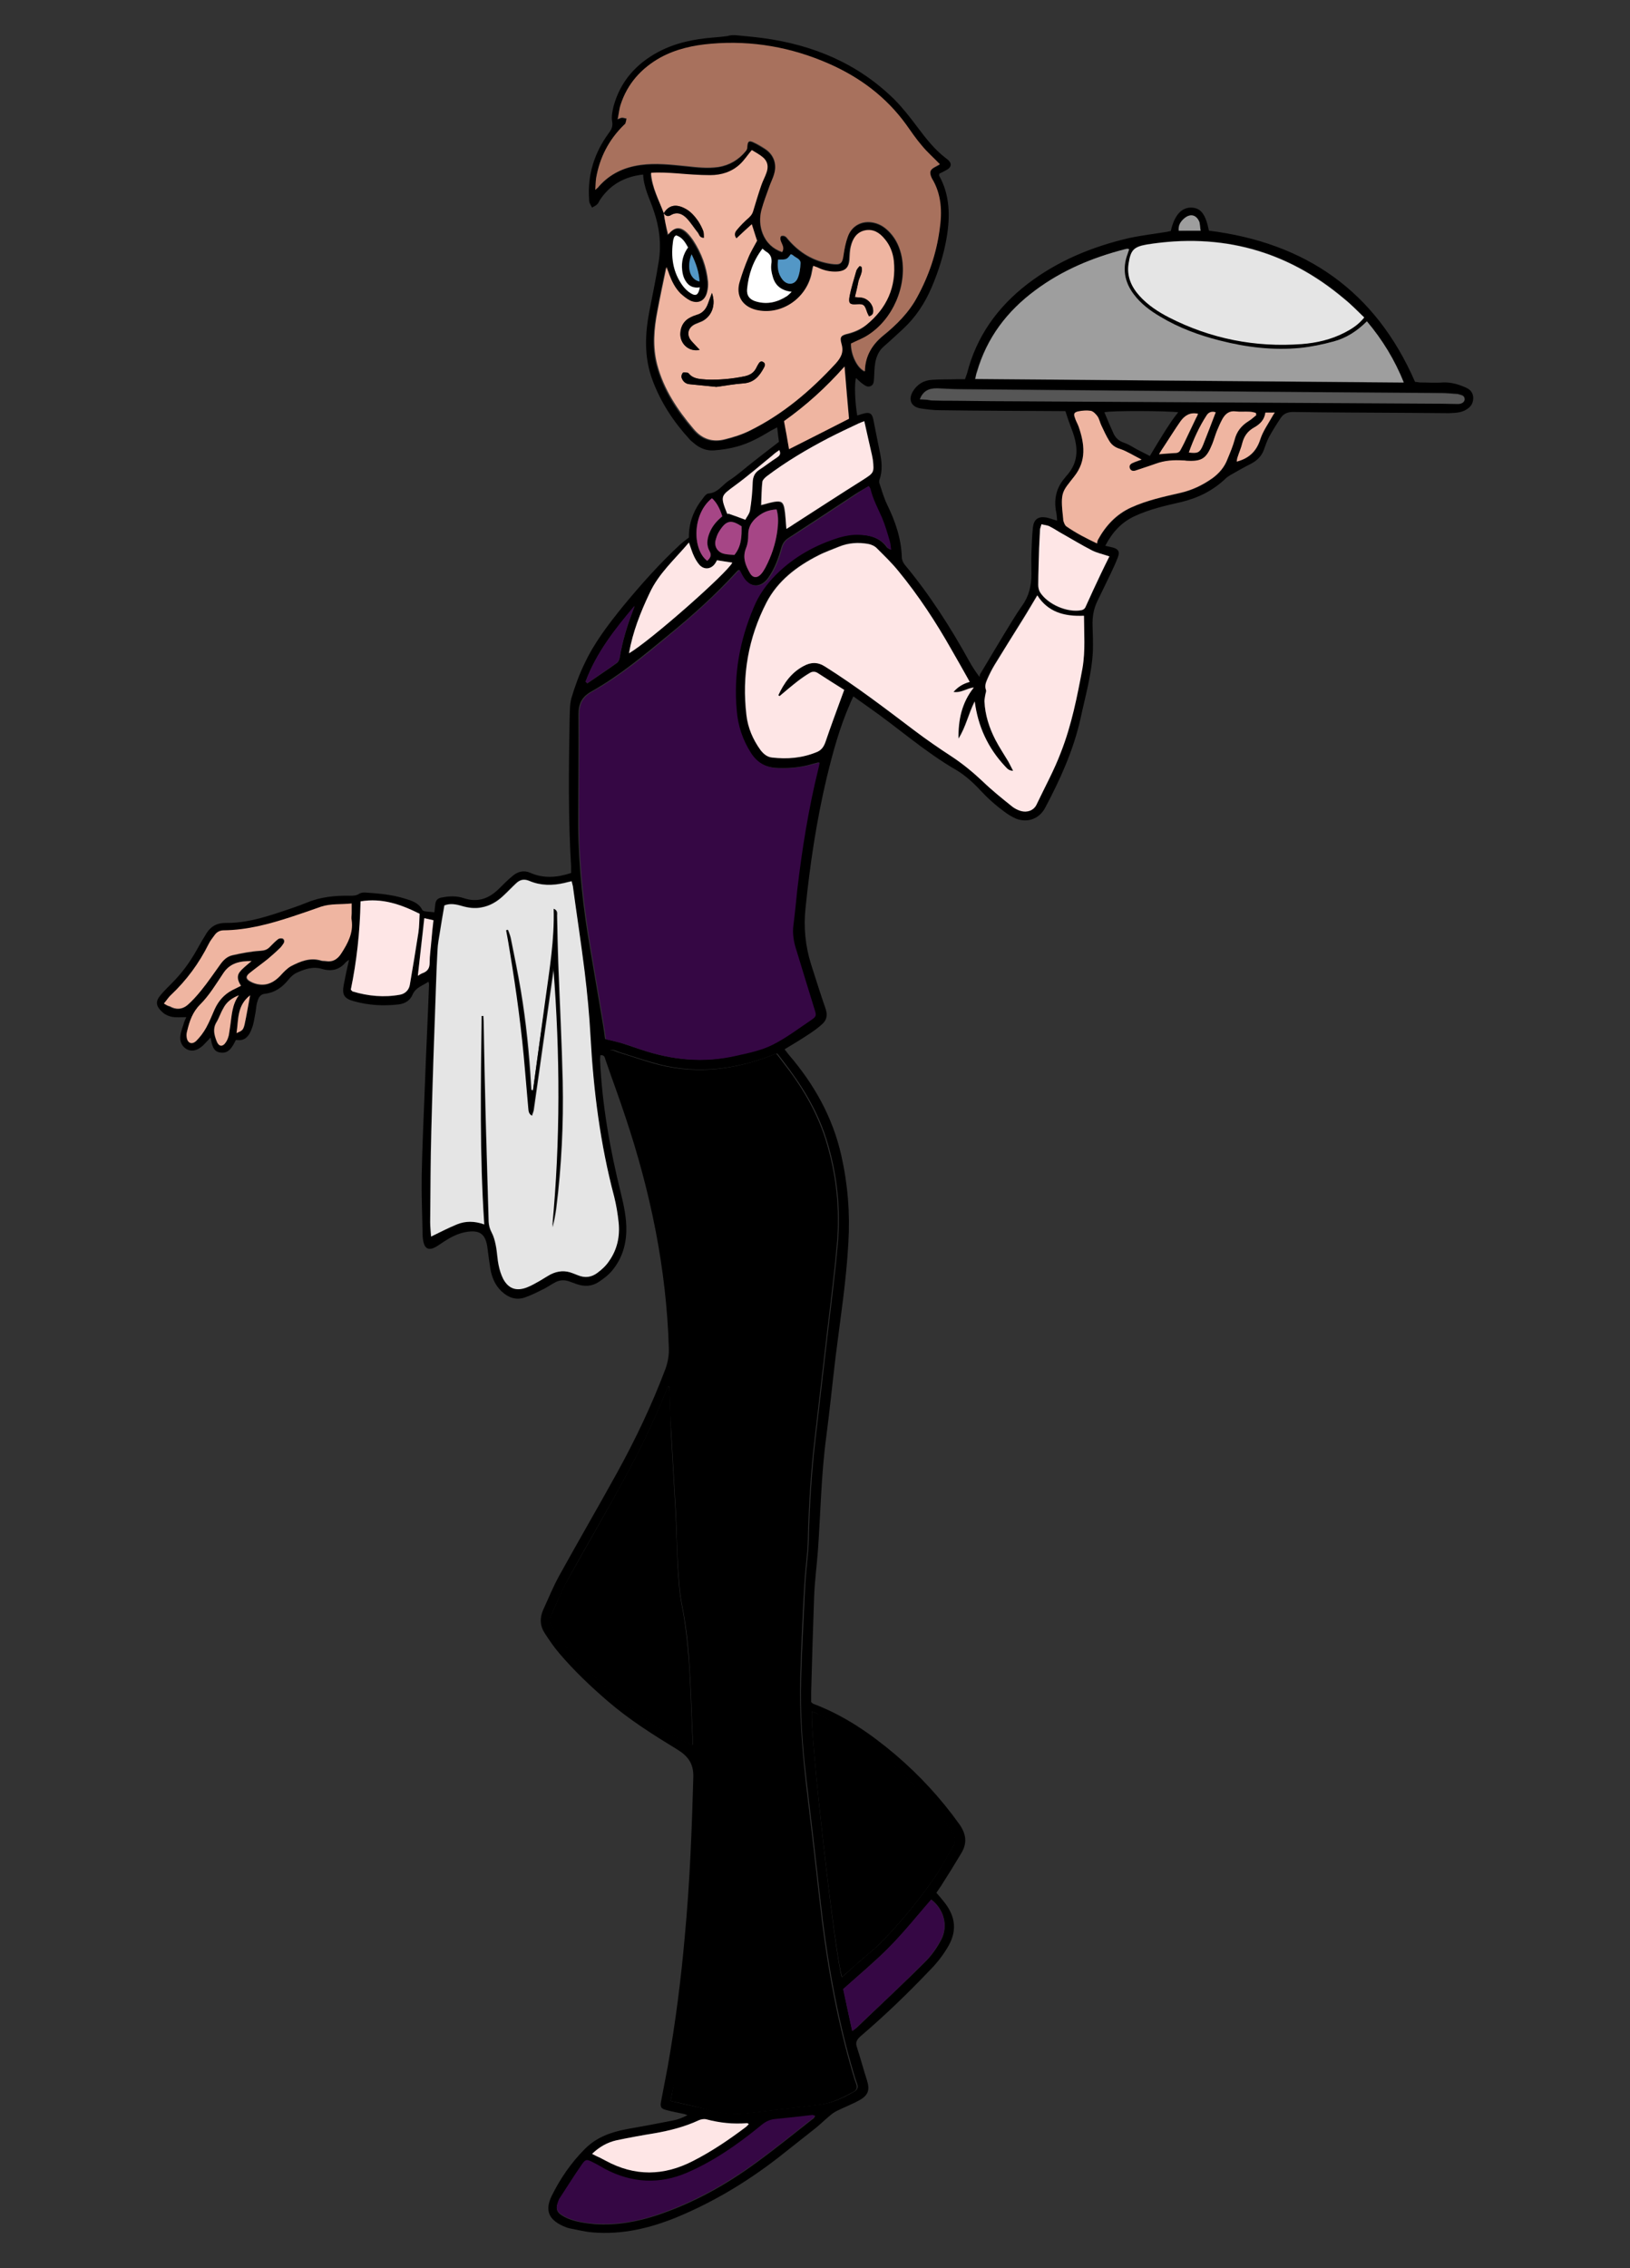 <?xml version="1.0" encoding="utf-8"?>
<!-- Generator: Adobe Illustrator 22.1.0, SVG Export Plug-In . SVG Version: 6.00 Build 0)  -->
<svg version="1.1" xmlns="http://www.w3.org/2000/svg" xmlns:xlink="http://www.w3.org/1999/xlink" x="0px" y="0px"
	 viewBox="0 0 552 768" style="enable-background:new 0 0 552 768;" xml:space="preserve">
<rect x="0" y="0" width="552" height="768" fill="#333333" stroke="none"/>
<style type="text/css">
	.st0{fill:#350744;}
	.st1{fill:#E5E5E5;}
	.st2{fill:#FEE6E6;}
	.st3{fill:#A8715D;}
	.st4{fill:#EFB5A1;}
	.st5{fill:#9E9E9E;}
	.st6{fill:#565656;}
	.st7{fill:#A64686;}
	.st8{fill:#FFFFFF;}
	.st9{fill:#5397C6;}
</style>
<g id="Слой2_xA0_Изображение_1_">
</g>
<g id="Слой3_xA0_Изображение_1_">
	<g>
		<path d="M248.9,11.9c3.2,0.3,6.4,0.6,9.5,1c17,2.3,32.1,8.6,44.4,20.7c2.8,2.8,5.3,6,7.7,9.2c3,4,6,7.9,10,10.9
			c2.1,1.5,1.9,3-0.4,4.1c-0.7,0.4-1.4,0.7-2,1c0,0.3-0.1,0.5-0.1,0.6c3.7,6.6,3.8,13.7,2.6,21c-1,5.9-2.8,11.5-5.1,16.9
			c-2.3,5.4-5.4,10.1-9.7,14.1c-2.2,2-4.3,4-6.6,6c-1.7,1.5-2.4,3.4-2.8,5.4c-0.3,1.7-0.3,3.5-0.4,5.2c-0.1,1,0,2.2-1.1,2.7
			c-1.2,0.6-2.1-0.3-3-0.9c-0.7-0.5-1.3-1.2-2-1.8c-0.6,1.6-0.4,8.1,0.4,12.7c0.9-0.3,1.8-0.6,2.7-0.8c1.7-0.3,2.3,0.3,2.7,1.9
			c0.7,3.7,1.5,7.4,2.2,11c0.7,3.2,1.1,6.5-0.1,9.7c-0.1,0.3-0.1,0.8,0,1.1c0.8,2.4,1.5,4.9,2.6,7.2c2.8,5.7,4.8,11.5,5,17.9
			c0,0.8,0.4,1.7,0.9,2.4c8.5,10.2,15.6,21.3,22,32.9c0.9,1.6,1.9,3.2,3.4,5.2c0.1-0.3,0.1-0.7,0.2-0.9c3.6-6,7.2-12.1,10.9-18.1
			c1.1-1.8,2.2-3.5,3.4-5.2c2.3-3.2,3.1-6.8,3.1-10.6c0-2.4-0.1-4.8,0-7.2c0.1-2.9,0.2-5.8,0.5-8.6c0.3-2.7,1.7-3.8,4.4-3.4
			c1.2,0.2,2.3,0.7,3.8,1.1c-0.1-1-0.1-1.9-0.3-2.8c-0.9-4.4,0-8.4,3-11.8c0.1-0.1,0.2-0.3,0.3-0.4c4.7-5,4.1-10.5,1.8-16.3
			c-0.7-1.8-1.3-3.6-2-5.8c-0.3,0-1.2,0-2,0c-13.5-0.1-27-0.1-40.6-0.3c-2.1,0-4.3-0.3-6.4-0.6c-3.2-0.5-4.3-2.9-2.7-5.7
			c1.5-2.5,3.8-3.9,6.7-4c2.8-0.2,5.6-0.1,8.4-0.2c0.9,0,1.7,0,2.6,0c0.3-0.8,0.5-1.4,0.7-2c3.2-12.5,10.3-22.4,20.4-30.2
			c10.3-7.9,22-12.7,34.5-15.6c4.2-0.9,8.5-1.4,12.8-2.1c0.5-0.1,0.9-0.2,1.3-0.3c1.2-5.3,3.6-8,7-7.9c3.2,0.1,4.8,2.3,5.9,7.8
			c32.7,4.1,56.4,20.4,69.8,51.2c0.4,0,1,0.1,1.6,0.2c2.6,0,5.3,0.2,7.9,0c2.7-0.1,5.1,0.6,7.4,1.6c1.5,0.6,2.6,1.5,2.8,3.3
			c0.1,1.9-0.6,3.2-2.2,4.2c-1.8,1.2-3.9,1.2-6,1.3c-4.3,0-8.6-0.1-13-0.1c-13.3-0.1-26.6-0.1-39.8-0.3c-1.8,0-3.1,0.5-4.1,1.9
			c-1.4,2.1-2.8,4.3-4,6.5c-0.8,1.5-1.3,3.1-1.9,4.7c-0.8,2-2.3,3.4-4.2,4.4c-2.4,1.2-4.8,2.6-7.1,3.9c-0.5,0.3-1.1,0.7-1.5,1.1
			c-4.3,4.1-9.3,6.6-15.1,8c-5.3,1.2-10.6,2.4-15.6,4.7c-4.6,2.1-7.7,5.5-10.1,10.1c0.9,0.2,1.8,0.4,2.6,0.6
			c1.8,0.5,2.4,1.4,1.7,3.2c-0.7,1.9-1.6,3.8-2.5,5.7c-1.5,3.1-3,6.2-4.5,9.3c-1.3,2.7-1.7,5.4-1.6,8.4c0.1,2.9,0.2,5.8,0.1,8.6
			c-0.4,7.8-2.6,15.3-4.2,22.8c-2.4,10.7-6.9,20.6-12,30.2c-2,3.7-6,5.1-9.8,3.6c-1.4-0.6-2.7-1.4-3.9-2.3c-3-2.2-5.7-4.6-8.2-7.3
			c-2.4-2.6-5.2-5.1-8.2-6.9c-10.6-6.1-19.7-14.3-29.6-21.2c-1.6-1.1-3.2-2.3-5.2-3.7c-0.4,0.9-0.8,1.6-1.1,2.4
			c-3.6,8.2-5.9,16.7-8,25.4c-3.4,14.4-5.6,29.1-7.1,43.8c-0.7,6.5-0.1,12.9,1.9,19.2c1.6,5,3.2,10.1,4.9,15
			c0.7,2.1,0.4,3.8-1.2,5.2c-1.3,1.2-2.7,2.2-4.2,3.2c-2.7,1.8-5.5,3.5-8.5,5.3c0.5,0.6,1,1.3,1.4,1.8c8.6,10,14.9,21.2,17.8,34.1
			c2.2,9.7,3,19.6,2.4,29.6c-0.7,12.9-2.7,25.6-4.3,38.4c-1.1,9.1-2,18.3-3.2,27.4c-1.7,12.7-1.9,25.5-2.8,38.3
			c-0.4,5.3-1.1,10.5-1.3,15.8c-0.4,10.8-0.7,21.6-1,32.4c0,1.1,0,2.2,0,3.2c0.3,0.3,0.5,0.5,0.7,0.6c10.4,3.9,19.4,10.1,27.8,17.2
			c8.2,7,15.4,14.8,21.7,23.6c2.3,3.3,2.7,6.3,0.7,9.7c-2.2,3.7-4.5,7.4-6.8,11c-0.5,0.8-1.1,1.6-1.7,2.5c0.8,0.9,1.6,1.8,2.3,2.7
			c4.4,5.3,4.9,10.5,1.2,16.3c-1.6,2.6-3.5,5-5.6,7.1c-7.5,7.9-15.3,15.4-23.6,22.5c-1.2,1.1-1.8,2-1.2,3.7
			c1.2,3.7,2.2,7.5,3.4,11.2c1,3.2,0.5,5-2.5,6.7c-2.5,1.4-5.2,2.4-7.8,3.7c-0.8,0.4-1.6,1-2.3,1.6c-1.6,1.3-3.1,2.8-4.7,4.1
			c-3.5,2.8-7,5.5-10.5,8.3c-11.2,9-23.4,16.5-36.7,22c-9.1,3.7-18.4,5.9-28.3,5.1c-2.7-0.2-5.3-0.9-8-1.4c-0.8-0.2-1.5-0.5-2.2-0.8
			c-4.8-2.2-6.1-5.3-3.8-10.1c2.9-5.9,6.6-11.3,11.3-16c4-4,8.9-5.7,14.3-6.7c5.2-0.9,10.4-1.9,15.5-2.9c1.6-0.3,3.2-0.9,4.9-1.8
			c-0.5-0.2-1-0.4-1.6-0.5c-1.8-0.4-3.6-0.7-5.4-1.2c-2-0.5-2.3-1-1.9-3.1c0.7-3.8,1.5-7.7,2.2-11.5c2.6-14.7,4.5-29.4,5.8-44.2
			c1.7-18,2.4-36.1,2.9-54.1c0.1-4.6-2-7.1-5.4-9.2c-8.2-5-16.3-10.1-23.6-16.4c-5.8-5-11.4-10.3-16.4-16.2
			c-1.8-2.1-3.3-4.3-4.8-6.6c-1.7-2.5-1.9-5.2-0.7-8c1.8-3.9,3.4-7.9,5.5-11.7c6.4-11.6,13.1-23.1,19.5-34.7
			c6.3-11.4,11.9-23.2,16.5-35.4c0.8-2.3,1.2-4.6,1.1-7c-0.8-26.8-6.2-52.8-14.7-78.2c-2.1-6.4-4.5-12.8-6.7-19.2
			c-0.3-0.7-0.2-1.9-1.8-1.7c0,0.5-0.1,1-0.1,1.5c0.7,15.4,3.4,30.5,7.1,45.4c1,4.1,1.9,8.3,1.8,12.6c-0.1,5-1.6,9.5-4.7,13.3
			c-1.3,1.6-3,2.9-4.7,4c-2.3,1.5-4.8,1.6-7.4,0.7c-0.8-0.3-1.7-0.6-2.5-0.9c-1.6-0.6-3.2-0.5-4.6,0.2c-1.6,0.8-3,1.9-4.6,2.6
			c-2,1-4,2-6.1,2.7c-2.9,0.9-5.5-0.1-7.7-2.2c-2.1-2-3.2-4.6-3.7-7.4c-0.4-2.4-0.7-4.7-1-7.1c-0.6-4.9-2.6-6.4-7.5-5.5
			c-2.7,0.5-5.1,1.8-7.4,3.3c-1.1,0.7-2.1,1.5-3.2,2c-1.7,0.8-3,0.3-3.5-1.6c-0.3-1.1-0.4-2.2-0.4-3.3c-0.1-6.4-0.4-12.8-0.3-19.2
			c0.2-10.4,0.7-20.8,1.1-31.2c0.4-11.3,1-22.7,1.4-34c0-0.1-0.1-0.3-0.2-0.8c-2,1.4-4.3,1.9-5.4,4.4c-0.8,1.9-2.4,3-4.7,3.3
			c-5.2,0.6-10.2,0.3-15.2-1.1c-3.3-0.9-4-2.2-3.4-5.5c0.5-2.7,1.1-5.4,1.8-8.5c-0.6,0.4-0.9,0.6-1.1,0.8c-2.1,2.6-4.9,3.2-8,2.3
			c-3.2-1-6,0.1-8.7,1.3c-1,0.5-2,1.4-2.7,2.3c-2.1,2.6-4.6,4.4-8,4.8c-1.9,0.2-2.3,1.8-2.7,3.2c-0.3,1.2-0.3,2.5-0.6,3.8
			c-0.3,1.6-0.5,3.2-1.1,4.7c-0.9,2.5-2.3,4.5-5.4,3.9c-1.2,2.3-2.3,4.7-5.2,4.3c-2.7-0.3-2.9-2.8-3.4-5.1c-0.5,0.6-0.9,1-1.4,1.5
			c-0.5,0.5-1,1.1-1.5,1.5c-1.8,1.5-3.5,1.8-5.1,1c-1.8-1-2.5-2.8-2.2-4.7c0.2-1.6,0.9-3.1,1.3-4.6c0.2-0.5,0.4-1,0.7-1.6
			c-1.7,0-3.3,0.2-4.9-0.1c-1-0.2-2.2-0.7-3-1.4c-2.5-2.2-2.7-3.8-0.7-6.1c1.2-1.4,2.5-2.7,3.8-4c3.3-3.3,6-7,8.3-11.1
			c1.1-2,2.2-3.9,3.4-5.8c1.5-2.3,3.5-3.4,6.4-3.4c6.3,0.1,12.3-1.6,18.3-3.6c3-1,6.1-2,9-3.2c4.8-2,9.7-2.5,14.8-2.4
			c1.1,0,2.2,0,3.2-0.7c0.5-0.3,1.2-0.4,1.8-0.4c4.6,0.3,9.3,0.7,13.7,2.1c2.3,0.7,4.6,1.4,5.8,3.8c0.2,0.3,0.8,0.5,1.2,0.5
			c0.9,0.1,1.7,0.2,2.9,0.3c0.1-0.9,0.2-1.8,0.3-2.6c0.1-1.4,0.8-2.2,2.2-2.4c2.5-0.5,5-0.6,7.4,0.2c4.7,1.6,8.6,0.2,12-3.2
			c1.5-1.5,3.1-3.1,4.7-4.4c1.7-1.4,3.7-1.9,5.8-1c4.5,2,9,1.7,13.9,0.1c0-0.7,0-1.4,0-2.2c-1-16.6-0.8-33.3-0.5-49.9
			c0.1-2.4,0-4.9,0.6-7.1c1.2-4,2.6-7.9,4.4-11.6c3.3-7.1,8-13.2,12.9-19.3c6.1-7.4,12.5-14.6,19.5-21.1c0.9-0.8,1.8-1.5,3-2.4
			c-0.1-3.5,0.8-7,2.7-10.3c0.7-1.2,1.5-2.3,2.3-3.3c0.4-0.6,1.1-1.3,1.6-1.3c3.2-0.2,4.7-2.9,7-4.4c2.8-1.8,5.3-4.1,8-6.2
			c2.9-2.3,5.8-4.5,8.9-6.9c-0.2-1.3-0.4-2.9-0.6-4.9c-0.8,0.4-1.5,0.8-2.1,1.1c-3.6,2.2-7.4,4.3-11.5,5.4c-2.5,0.7-5.2,1.1-7.8,1.3
			c-2.6,0.2-5-0.8-7-2.6c-0.5-0.4-1-0.8-1.4-1.3c-5.3-5.8-9.6-12.3-12.4-19.8c-2.9-7.7-2.6-15.5-1.1-23.4c1.1-5.6,2.3-11.3,3.2-17
			c0.9-5.8,0.2-11.5-1.7-17c-1.3-4-3.4-7.7-3.6-12.3c-6.4,0.7-11.3,3.5-14.7,8.7c-0.3,0.5-0.5,1.1-0.9,1.4c-0.5,0.5-1.1,0.7-1.7,1.1
			c-0.3-0.6-0.7-1.2-0.9-1.8c-0.1-0.3-0.1-0.6-0.1-1c-0.6-8.3,1.8-15.8,6.7-22.5c0.9-1.2,1.4-2.2,1.1-3.9c-0.3-1.6,0.1-3.5,0.5-5.2
			c2.3-8.3,7.6-14.3,15.1-18.3c5.8-3.1,12.2-4.4,18.7-4.9c1.6-0.1,3.2-0.3,4.8-0.5C247.3,11.9,248.1,11.9,248.9,11.9z M224.8,72.2
			L224.8,72.2c0.4,2.4,0.8,4.8,1.2,7.5c2.3-2.7,4.1-2.8,6.4-0.6c0.8,0.8,1.5,1.6,2.1,2.6c2.8,4.2,4.5,8.8,5,13.9
			c0.1,1.2,0,2.4-0.3,3.6c-0.7,2.8-3,4.1-5.7,2.9c-1.2-0.5-2.3-1.4-3.3-2.4c-1.9-1.8-3-4.1-3.9-6.6c-0.2-0.6-0.5-1.3-0.9-2.4
			c-1.1,5.3-2.1,10-3,14.8c-1.2,6.1-1.7,12.2-0.1,18.3c2.2,8.3,6.8,15.3,12.3,21.7c2.9,3.5,6.5,4.5,10.7,3.5
			c2.8-0.7,5.7-1.6,8.3-2.9c11.3-5.6,20.7-13.5,29.1-22.7c1.8-2,2.8-3.8,2-6.6c-0.7-2.5-0.2-3,2.4-3.6c2.2-0.5,4.3-1.4,6-2.9
			c6.8-5.6,10.1-12.8,9.3-21.7c-0.3-2.8-1.3-5.3-3.1-7.4c-1.7-2.1-3.9-3.5-6.7-2.9c-2.7,0.6-4.1,2.8-4.7,5.3
			c-0.4,1.5-0.4,3.2-0.5,4.7c-0.2,2.4-1.3,3.6-3.7,3.9c-2.1,0.2-4.1-0.1-6.1-0.9c-0.8-0.3-1.6-0.6-2.5-1c-0.2,1.1-0.4,2-0.6,3
			c-2.1,8.5-10.7,14-18.8,11.9c-4.7-1.2-6.9-4.9-5.5-9.5c0.8-2.7,1.8-5.5,2.9-8.1c0.9-2,2-4,3-5.8c-0.6-1.8-1.1-3.5-1.8-5.6
			c-1.9,1.7-3.5,3.2-5.2,4.8c-0.9-1.1-0.5-2.1,0.1-2.8c1.3-1.5,2.7-2.9,4.1-4.2c0.7-0.6,1.2-1.1,1.4-2c0.8-3,1.8-6,2.8-8.9
			c0.5-1.5,1.3-2.9,1.8-4.4c0.7-2,0.3-3.9-1.3-5.2c-1.2-1-2.6-1.7-3.7-2.4c-1.4,1.8-2.5,3.5-4,4.8c-2.8,2.6-6.4,3.7-10.1,3.7
			c-3.7,0-7.5-0.4-11.2-0.6c-2.9-0.2-5.7-0.4-8.8-0.2C220.7,63.6,223.1,67.8,224.8,72.2z M227.1,711.4c5,1.2,9.7,2.1,14.4,3.3
			c4.1,1,8.2,1.2,12.4,0.7c7.9-0.9,15.9-1.8,23.8-2.8c4.2-0.5,7.9-2.3,11.6-4.4c1.2-0.7,1.4-1.6,0.9-2.8c-0.4-1.1-0.8-2.3-1.1-3.4
			c-5.7-19.3-9.1-39.1-11.3-59c-1.5-13.2-3-26.4-4.6-39.6c-1.4-11.7-2.3-23.4-1.9-35.2c0.3-10.6,0.9-21.3,1.4-31.9
			c0.3-5.2,1.1-10.3,1.2-15.5c0.3-11.6,1-23.2,2.4-34.7c1.1-9.2,2.1-18.4,3.2-27.6c1.4-12.4,3.1-24.8,4.2-37.2
			c1.1-12.1-0.2-24.1-3.9-35.8c-3.1-9.7-8.3-18.1-14.5-26.1c-0.7-0.9-1.4-1.9-2.1-2.7c-0.4,0.1-0.6,0.1-0.7,0.2
			c-12.7,5.1-25.8,6.9-39.2,3.5c-4.6-1.2-9.2-2.8-13.7-4.2c-0.9-0.3-1.8-1-3-0.5c0.3,0.8,0.6,1.6,0.9,2.3
			c4.3,10.8,8.3,21.6,11.5,32.8c4.3,14.6,7.5,29.4,9.3,44.6c1.4,12,1.6,24.1,2,36.2c0.4,9.7,0.9,19.5,1.4,29.2
			c0.5,10.9,1.1,21.9,1.7,32.8c0.1,2.3,0.2,4.6,0.6,6.9c2.4,14.7,3.7,29.5,4,44.4c0.5,25.2-0.7,50.4-3.2,75.5
			c-1.5,14.9-3.5,29.7-6.2,44.4C227.9,707,227.5,709.1,227.1,711.4z M294.2,164.6c-1.5,0.9-3,1.7-4.4,2.6c-7.6,5-15.2,10-22.9,15
			c-1.2,0.8-1.9,1.8-2.3,3.2c-1,3.6-2.3,7.2-4.5,10.3c-2.5,3.5-6.3,3.3-8.6-0.4c-0.4-0.7-0.8-1.5-1.3-2.4c-0.4,0.3-0.6,0.5-0.8,0.7
			c-7.1,7.8-14.9,14.8-23,21.4c-8.3,6.8-16.5,13.7-25.9,19c-3.5,1.9-4.6,4.2-4.6,7.9c0.1,12.5-0.1,24.9-0.1,37.4
			c0.1,14.4,1.7,28.7,4.2,42.9c1.4,8.3,2.8,16.5,4.2,24.8c0.3,1.7,0.5,3.4,0.7,4.8c2.1,0.5,3.9,0.9,5.6,1.4c2.2,0.7,4.4,1.5,6.6,2.2
			c10.4,3.5,21.1,4.6,31.9,2c4.2-1,8.5-1.9,12.3-3.7c4.6-2.3,8.8-5.4,13.1-8.4c1.9-1.3,1.8-1.6,1.1-3.8c-2.1-6.6-4.2-13.3-6.1-19.9
			c-0.8-2.8-1.3-5.6-1-8.5c0.5-4,0.8-8,1.3-11.9c1.5-13.8,3.7-27.4,7.1-40.8c0.2-0.7,0.3-1.3,0.5-2.3c-1,0.3-1.7,0.4-2.3,0.6
			c-4,1.2-8,1.5-12.1,1.3c-3.9-0.2-6.8-1.9-8.9-5.2c-2.9-4.4-4.4-9.2-4.8-14.4c-1-12,1.1-23.6,5.7-34.7c1.8-4.3,4.4-7.9,7.6-11.2
			c6.1-6.1,13.4-10.1,21.5-12.6c2.1-0.7,4.4-1,6.6-0.9c3.8,0.1,7.3,1,9.7,4.3c0.2,0.3,0.6,0.4,1.2,0.8c-0.2-1.1-0.1-1.9-0.4-2.7
			c-0.9-2.7-1.6-5.5-2.7-8.2c-1.4-3.2-3.1-6.3-3.9-9.8C294.7,165.2,294.5,165,294.2,164.6z M163.1,344c0.2,0,0.3,0,0.5-0.1
			c0,0.6,0.1,1.2,0.1,1.8c0.2,11,0.4,21.9,0.7,32.9c0.3,11.7,0.7,23.3,1,35c0,1.3,0.3,2.5,1,3.6c0.7,1.3,1.1,2.8,1.4,4.3
			c0.4,2.3,0.5,4.6,1,6.9c0.3,1.5,0.8,3.1,1.5,4.5c1.8,3.4,4.5,4.3,8.1,2.9c1.5-0.6,2.9-1.4,4.3-2.2c1.3-0.7,2.5-1.5,3.7-2.2
			c2.4-1.3,4.9-1.4,7.4-0.4c0.6,0.2,1.2,0.5,1.8,0.7c2.4,1,4.6,0.7,6.6-0.8c1.4-1.1,2.8-2.4,3.9-3.9c2.8-3.9,3.9-8.4,3.3-13.2
			c-0.3-2.9-0.8-5.9-1.5-8.7c-4.6-17.7-7-35.7-8-54c-0.4-7.4-1.1-14.8-2-22.2c-1.2-9.7-2.6-19.3-4-29c-0.1-0.5-0.2-1-0.4-1.6
			c-0.9,0.2-1.7,0.4-2.5,0.6c-4,1-8,1-11.8-0.7c-1.9-0.8-3.2-0.4-4.6,0.9c-1.4,1.3-2.7,2.7-4.1,4c-2.2,2.1-4.6,3.6-7.7,4.1
			c-2.2,0.4-4.3,0.1-6.4-0.5c-2-0.6-4-1-6-0.2c-0.5,3.3-1.1,6.4-1.6,9.6c-0.3,1.7-0.6,3.5-0.7,5.2c-0.2,3.8-0.4,7.7-0.5,11.5
			c-0.6,16.5-1.2,33.1-1.6,49.6c-0.3,10.5-0.3,20.9-0.4,31.4c0,1.6,0.2,3.2,0.3,4.8c3.1-1.5,5.8-2.9,8.7-4.1c2.9-1.2,6-1.2,9.3,0
			C162.4,390.8,162.8,367.4,163.1,344z M264,235.7c-0.2-0.1-0.3-0.3-0.5-0.4c1.9-4.1,4.4-7.7,8.6-9.9c2.5-1.3,4.7-1.4,7.2,0.2
			c10.5,6.7,20.3,14.2,30.2,21.6c4.1,3.1,8.3,6,12.6,8.8c3.8,2.5,7.2,5.3,10.5,8.4c3.3,3.1,6.7,5.9,10.2,8.7
			c0.8,0.6,1.8,1.1,2.8,1.4c2.1,0.7,4.4-0.1,5.3-2.1c2.9-5.9,6-11.7,8.3-17.8c3.5-9.2,5.5-18.9,7.3-28.5c1.1-5.9,0.5-11.8,0.5-17.7
			c-6.6,0.3-12.2-1.2-15.8-6.9c-1.7,2.9-3.3,5.6-5,8.3c-3.1,5.1-6.3,10.2-9.5,15.3c-0.9,1.5-1.7,3.1-2.4,4.7c-0.5,1.2-1,2.3-0.5,3.7
			c0.2,0.4-0.2,1-0.2,1.6c-0.1,0.8-0.4,1.6-0.3,2.3c0.3,4.6,1.6,9,3.7,13c1.3,2.5,2.9,4.9,4.4,7.4c0.5,0.9,1,1.9,1.6,3.1
			c-1.5,0-2.1-0.8-2.7-1.5c-5.9-6.1-9.2-13.5-10.3-22c-2.1,4.1-3,8.8-5.5,12.6c-0.1-6.3,1.1-12.2,5.2-17.3c-2.3,0.2-4.2,1.9-6.9,1.5
			c1.6-1.8,3.4-2.8,5.5-3.4c-0.4-0.8-0.7-1.4-1.1-2c-1.7-2.9-3.3-5.8-5-8.8c-5.4-9.4-11.2-18.4-18.1-26.8c-2.2-2.7-4.7-5.2-7.2-7.6
			c-0.7-0.7-1.9-1.3-2.9-1.5c-3.4-0.6-6.7-0.4-9.9,0.9c-2.4,1-4.8,1.8-7.1,3c-7.3,3.7-13.7,8.6-17.5,15.9c-6.1,12-8.4,24.7-6.8,38.2
			c0.5,4.3,2.2,8.2,4.7,11.7c1,1.3,2.2,2.4,3.9,2.6c5.2,0.6,10.2,0.3,15.1-1.8c1.6-0.7,2.6-1.9,3.1-3.6c1.7-5.2,3.7-10.4,5.6-15.6
			c0.2-0.6,0.4-1.2,0.7-1.9c-3-1.9-5.9-3.7-8.8-5.6c-1-0.7-2-0.6-2.9-0.1c-1.4,0.9-2.8,1.8-4.1,2.8C268,232.4,266,234.1,264,235.7z
			 M201.6,64.3c0.7-0.6,0.9-0.8,1.1-1c3.8-4.3,8.5-6.6,14.2-7.3c5.1-0.7,10.2-0.1,15.3,0.4c3.7,0.4,7.3,0.9,11,0.3
			c3.8-0.6,6.9-2.4,9.3-5.4c0.3-0.4,0.4-1,0.5-1.5c0.1-1.8,0.6-2.2,2.2-1.4c1.3,0.6,2.5,1.4,3.7,2.1c3,1.9,4.2,5.1,3.2,8.5
			c-0.5,1.5-1.2,3-1.7,4.5c-0.9,2.6-1.9,5.1-2.6,7.7c-0.7,2.7-0.6,5.4,0.4,8c1.3,3.1,3.5,5.2,6.6,6.3c1.4-2.1-1.4-3.6-0.4-5.4
			c1.2-0.4,1.8,0.3,2.4,1.1c3.9,4.5,8.7,7.5,14.6,8.3c3.2,0.5,3.8,0,4.2-3.1c0.3-2,0.7-4.1,1.4-6c1.4-3.9,5-5.7,9-4.8
			c2.2,0.5,3.9,1.7,5.4,3.4c2.1,2.3,3.3,5.1,3.9,8.1c1.8,9.8-3,21.1-11.4,26.5c-1.8,1.1-3.8,1.9-5.8,2.9c-0.1,3.8,2.2,8.4,4.7,9.4
			c0.1-5.1,2.3-8.9,6.2-12.1c4.5-3.7,8.7-7.8,11.5-13c3.9-7.2,6.5-14.8,7.6-22.8c0.8-6,0.7-12-2.6-17.4c-0.1-0.2-0.2-0.4-0.3-0.7
			c-0.5-1.5-0.3-2.2,1-3c0.7-0.4,1.4-0.7,2-1.1c-2.1-2.2-4.2-4.1-6.1-6.3c-1.9-2.3-3.6-4.7-5.3-7.1c-6.7-9.4-15.7-16-26.1-20.6
			c-12.7-5.6-26.1-8-40-6.8c-6,0.5-11.9,1.7-17.2,4.7c-6.5,3.6-11.1,8.8-13.4,15.9c-0.5,1.5-0.6,3.1-1,4.9c0.8-0.3,1.2-0.5,1.5-0.5
			c0.5,0,1,0.2,1.5,0.3c-0.1,0.6-0.2,1.1-0.4,1.7c-0.1,0.2-0.3,0.3-0.5,0.5c-5.1,4.9-8.2,11-9.4,18
			C201.8,61.4,201.8,62.6,201.6,64.3z M462.9,108.8c-3.4,3.4-7.1,5.7-11.4,6.9c-3.7,1-7.5,1.8-11.3,2.2c-9.2,0.9-18.4-0.2-27.3-2.5
			c-7.1-1.8-13.9-4.4-20.2-8.1c-3.4-2-6.5-4.4-8.9-7.5c-3.2-4.2-4-8.8-2.1-13.8c0.2-0.5,0.3-1,0.5-1.5c-0.3-0.1-0.4-0.2-0.6-0.2
			c-0.3,0-0.6,0.1-0.9,0.2c-10.9,2.8-21.2,7.1-30.3,13.9c-9.5,7.1-16.3,16.1-19.7,27.6c-0.2,0.7-0.3,1.5-0.6,2.4
			c48.5,0.4,96.6,0.8,145.1,1.2C472.3,121.9,468.2,115.2,462.9,108.8z M226.7,469.6c-0.1,0-0.3-0.1-0.4-0.1c-0.2,0.3-0.4,0.7-0.5,1
			c-4.2,10.5-9.1,20.6-14.5,30.5c-6.2,11.4-12.8,22.5-19,33.9c-2,3.7-3.6,7.6-5.4,11.5c-0.8,1.7-0.6,3.5,0.4,5
			c1.1,1.7,2.2,3.4,3.4,4.9c11.8,13.9,25.7,25.3,42,33.8c0.5,0.3,1.1,0.4,1.9,0.7c0-0.9,0-1.6,0-2.2c-0.4-8.7-0.6-17.4-1.2-26.1
			c-0.4-6.5-1.2-13-2.5-19.5c-0.8-4.1-1-8.4-1.3-12.6c-0.4-6-0.4-12-0.7-18c-0.5-9.3-1.1-18.5-1.6-27.8
			C226.9,479.6,226.8,474.6,226.7,469.6z M275,579.5c-1,5.6,7.9,84.1,10.1,90c0.9-0.8,1.7-1.5,2.5-2.2c1.1-1,2.1-2,3.2-2.9
			c2.6-2.3,5.3-4.4,7.7-6.8c6.7-6.9,12.8-14.3,18.2-22.2c2.3-3.4,4.1-7,6.2-10.5c0.9-1.6,0.6-2.9-0.4-4.4
			c-4.5-6.7-9.8-12.8-15.6-18.5c-8.8-8.5-18.3-15.9-29.4-21.3C276.8,580.2,275.9,579.9,275,579.5z M462,107.5
			c-2.3-2.2-4.4-4.4-6.7-6.4c-19.4-16.4-41.8-22.4-66.8-18.4c-4.5,0.7-5.5,1.9-6.2,6.4c-0.7,4.3,0.9,7.9,3.7,11
			c2.8,3.1,6.3,5.4,10,7.3c14.2,7.2,29.2,10.2,45,9c5-0.4,9.8-1.5,14.3-3.8C457.7,111.5,459.9,110,462,107.5z M425.4,140.6
			c0-0.2-0.1-0.5-0.1-0.7c-0.7-0.1-1.5-0.4-2.2-0.4c-1.5-0.1-3.1,0.1-4.6-0.1c-2.2-0.3-3.5,0.8-4.5,2.5c-0.8,1.3-1.4,2.7-1.9,4.1
			c-0.6,1.5-1,3-1.6,4.5c-1.9,4.9-3.4,5.9-8.7,5.6c-0.4,0-0.8,0-1.2-0.1c-3.1-0.2-6.2,0-9.2,1.1c-2.3,0.8-4.5,1.5-6.8,2.3
			c-0.9,0.3-1.6,0.1-2-0.8c-0.4-1,0.3-1.5,1.1-1.8c0.8-0.3,1.6-0.6,2.9-1.1c-2.8-1.4-4.9-2.8-7.3-3.6c-1.7-0.6-2.9-1.4-3.7-2.8
			c-0.9-1.7-1.8-3.4-2.6-5.1c-0.5-1-0.7-2.2-1.3-3.1c-0.5-0.8-1.4-1.7-2.3-1.9c-1.4-0.3-2.9-0.1-4.3,0.2c-1.3,0.2-1.6,0.8-1.1,2.1
			c0.4,1.1,1,2,1.3,3.1c2,5.8,2.7,11.5-1.5,16.8c-4.1,5.1-4.8,5.1-3.8,13.9c0.1,0.5,0,1,0.2,1.4c0.2,0.6,0.4,1.3,0.9,1.6
			c3.2,2.3,6.8,4,10.4,5.8c0.1-0.6,0.1-0.9,0.3-1.2c2.7-4.8,6.2-8.6,11.3-11c5.3-2.4,10.9-3.7,16.5-4.9c4-0.9,7.7-2.6,11-5
			c2.4-1.7,4.1-3.8,5.1-6.5c0.8-2.2,1.8-4.3,2.4-6.5c0.7-2.8,2.3-4.8,4.7-6.3C423.8,142.1,424.6,141.3,425.4,140.6z M276,716.4
			c-0.3-0.1-0.5-0.2-0.7-0.1c-4.3,0.5-8.6,1.1-12.9,1.4c-2,0.2-3.5,1.1-5,2.4c-7.6,6.2-15.6,11.8-24.6,15.7
			c-9.5,4.1-18.8,3.6-27.9-1.2c-1.5-0.8-2.9-1.6-4.4-2.4c-1.8-0.9-2.3-0.9-3.4,0.8c-2.6,3.7-5,7.6-7.5,11.4
			c-0.4,0.7-0.6,1.5-0.9,2.2c-0.4,1.3,0,2.4,1.1,3.2c0.8,0.6,1.6,1,2.5,1.4c2.9,1.2,6,1.6,9.1,1.9c7.4,0.5,14.5-0.8,21.4-3.1
			c12.1-4.1,23.1-10.2,33.3-17.7c6.6-4.8,13-10,19.5-15.1C275.8,717,275.9,716.7,276,716.4z M55.5,339.8c0.7,0.4,1.2,0.7,1.8,1.1
			c2.1,1.2,4.2,1.1,6-0.4c1.7-1.4,3.2-3.1,4.6-4.9c2.2-2.8,4.2-5.8,6.4-8.7c1.1-1.5,2.5-2.9,4.3-3.3c3.1-0.7,6.3-1.3,9.4-1.5
			c1.3-0.1,2.2-0.3,3.1-1.2c1-0.9,1.9-1.9,3-2.8c0.3-0.3,1.1-0.3,1.5-0.1c0.6,0.3,0.7,1,0.2,1.7c-0.4,0.5-0.7,1.1-1.2,1.5
			c-1.3,1.3-2.7,2.5-4.1,3.7c-2,1.6-4.1,3.1-6.1,4.7c-1.4,1.1-1.4,2,0.2,2.9c1,0.5,2.1,0.9,3.1,1c2.8,0.3,5.1-0.9,7-2.9
			c1.1-1.2,2.3-2.6,3.7-3.3c3.1-1.6,6.4-3,10.1-1.9c0.5,0.2,1.1,0.1,1.7,0.2c2.4,0.4,4-0.7,5.2-2.6c2.2-3.4,4-6.9,3.5-11.2
			c-0.1-0.8,0-1.6,0-2.4c0-1,0-2,0-3.3c-3.6,0.4-7.1,0-10.4,1.1c-3.4,1.2-6.8,2.3-10.2,3.5c-7.4,2.4-14.9,4.4-22.7,4.5
			c-1.3,0-2.3,0.6-3.1,1.6c-0.7,1-1.4,1.9-2,3c-3.2,6.5-7.5,12.3-12.8,17.3C57.1,337.7,56.5,338.5,55.5,339.8z M266.3,179.1
			c0.9-0.5,1.6-1,2.3-1.4c7.8-5,15.5-10.1,23.4-15c3.7-2.4,3.9-2.3,3.4-6.8c-0.1-0.6-0.2-1.1-0.3-1.6c-0.8-3.8-1.7-7.6-2.6-11.5
			c-0.5,0.2-1.3,0.4-2,0.8c-3.4,1.6-6.8,3.2-10.1,4.9c-7.3,3.8-14.4,8-21,13c-0.6,0.4-1.3,1.1-1.4,1.8c-0.2,2.6-0.3,5.2-0.4,7.9
			c1.5-0.4,3-0.9,4.4-1.1c2.4-0.4,3.1,0.1,3.5,2.4C266,174.4,266.1,176.6,266.3,179.1z M311.5,135.2c1.5,0.1,2.8,0.2,4,0.2
			c2.7,0.1,5.4,0.1,8.1,0.1c8.2,0.1,16.3,0.2,24.5,0.2c46.7,0.3,93.4,0.5,140.1,0.8c1.8,0,3.7,0.1,5.5,0.1c1.4,0,2.3-0.7,2.3-1.6
			c-0.1-1.3-1.2-1.3-2.1-1.6c-0.2-0.1-0.5-0.1-0.7-0.1c-1.7-0.1-3.3-0.3-5-0.3c-14.1-0.1-28.2-0.2-42.2-0.3
			c-40.2-0.3-80.5-0.6-120.7-1c-2.6,0-5.3-0.2-7.9-0.3C314.4,131.4,312.6,132.4,311.5,135.2z M142.1,309.4c-6.4-3.2-12.7-5.4-20-4.2
			c-0.2,10.3-1.3,20.3-3.3,29.9c0.4,0.4,0.5,0.5,0.6,0.6c5.3,1.6,10.7,2.1,16.1,1.1c1.6-0.3,3-1.4,3.3-3.4c1-5.9,2-11.8,2.9-17.7
			C142,313.6,142,311.4,142.1,309.4z M288.6,687.7c0.7-0.5,1.1-0.8,1.5-1.1c7.8-7.5,15.7-14.8,23.3-22.4c2.2-2.2,4-4.8,5.4-7.5
			c2.4-4.7,0.8-10.3-3.4-13.5c-4.6,5.3-9,10.8-13.9,15.8c-5,5-10.5,9.6-15.9,14.5C286.5,678,287.5,682.7,288.6,687.7z M200.5,729.3
			c1,0.5,1.7,0.8,2.4,1.2c0.7,0.4,1.4,0.7,2.1,1.1c9.9,5.3,19.7,5.2,29.6,0.1c6.3-3.3,12.2-7.3,17.9-11.5c0.3-0.3,0.6-0.6,1-1
			c-0.4-0.2-0.5-0.3-0.6-0.3c-4.7,0.3-9.3-0.1-13.8-1.3c-0.8-0.2-1.8,0-2.5,0.3c-4.7,2.3-9.8,3.5-14.9,4.4c-4.3,0.8-8.7,1.5-13,2.4
			C205.7,725.4,203,726.9,200.5,729.3z M375.7,188.4c-2.3-0.8-4.4-1.2-6.2-2.1c-3.3-1.6-6.4-3.6-9.6-5.4c-1.5-0.9-3-1.9-4.5-2.6
			c-0.8-0.4-1.7-0.5-2.7-0.7c-0.2,0.8-0.4,1.3-0.5,1.9c-0.1,2-0.2,4-0.3,6c-0.1,4.2-0.2,8.4-0.3,12.7c0,0.8,0.2,1.8,0.6,2.4
			c2.6,4.2,9.2,7,14,6.1c1-0.2,1.3-0.7,1.6-1.5c1.6-3.6,3.3-7.2,5-10.8C373.8,192.3,374.7,190.4,375.7,188.4z M233.3,183.7
			c-4.7,5.7-10.2,10.5-13.3,17.1c-3,6.5-5.7,13-7,20.4c6.9-4,33.4-27.3,35-30.7c-1.7-0.3-3.4-0.5-5.2-0.8c-0.2,0.3-0.3,0.6-0.5,0.9
			c-1.3,2.1-3.7,2.5-5.4,0.7c-0.8-0.8-1.4-1.8-1.8-2.8C234.4,187.1,234,185.5,233.3,183.7z M286,124.1c-6.2,7.1-12.9,13.1-20.4,18.4
			c0.6,3.2,1.1,6.4,1.7,9.5c6.9-3.5,13.7-6.9,20.3-10.3C287,136,286.6,130.3,286,124.1z M389.4,154.4c1.2-2,2.2-3.7,3.2-5.3
			c1-1.6,2-3.3,3.1-4.9c1-1.6,2.1-3.1,3.3-4.6c-3.5-0.5-23-0.6-25,0c1,2.4,2,4.8,3.1,7.2c0.7,1.5,1.8,2.5,3.5,3.1
			c1.6,0.5,3,1.5,4.5,2.3C386.5,152.9,388,153.7,389.4,154.4z M263,172.5c-2.2,0.1-4,0.7-5.6,1.8c-2.3,1.6-4,3.6-4,6.7
			c0,1.6-0.2,3.2-0.8,4.7c-1.3,3.1-0.1,5.8,1.4,8.4c1,1.8,2.6,1.7,3.9,0.1c0.5-0.6,0.9-1.3,1.3-2c2-3.8,3.4-7.9,4-12.2
			C263.6,177.5,263.8,175.1,263,172.5z M85.2,325.4c-4.1,0-7.4,0.7-9.6,4.2c-2.4,3.6-4.6,7.4-7.7,10.4c-2.6,2.6-3.6,5.6-4.4,8.9
			c-0.2,0.7-0.3,1.4-0.2,2.1c0.2,2.1,1.8,2.8,3.3,1.3c1.3-1.3,2.4-2.8,3.3-4.4c1.1-2,1.9-4.2,2.9-6.3c1.3-2.8,3.2-4.9,5.9-6.4
			c1-0.5,2-1,3-1.5c-1-1.5-1.6-3.2-0.4-4.7C82.2,327.8,83.6,326.8,85.2,325.4z M258.2,84.2c-3.2,4.2-4.7,8.8-5.2,13.7
			c-0.2,2.2,0.9,3.6,3.1,4.2c3.8,1.1,7.3,0.2,10.5-1.9c0.5-0.3,0.9-0.8,1.5-1.4c-3.5-0.4-5.5-2.1-6.4-5.1c-0.4-1.4-0.6-2.9-0.5-4.2
			c0.3-2-0.1-3.4-1.9-4.4C259,84.9,258.7,84.6,258.2,84.2z M263.9,152.4c-0.8,0.6-1.6,1.1-2.3,1.7c-4.2,3.4-8.3,7-12.7,10.2
			c-4.7,3.5-5,3.4-2.7,9.4c0.1,0.1,0.2,0.2,0.3,0.3c0-0.1,0.1-0.1,0.1-0.2c1.8,0.7,3.7,1.4,5.8,2.1c0.5-1,1.4-2,1.6-3.2
			c0.5-3.1,0.9-6.3,0.9-9.5c0-1.9,0.6-3.2,2.2-4.2c2-1.3,3.9-2.8,5.9-4.1C263.9,154.4,264.6,153.8,263.9,152.4z M198.3,230.8
			c0.2,0.2,0.4,0.4,0.6,0.6c3.3-2.3,6.7-4.5,10-6.9c0.6-0.4,0.9-1.3,1-2c0.9-5.4,2.5-10.6,4.4-15.6c0.2-0.5,0.4-1.1,0.6-1.7
			C208.2,213.1,201.9,221.1,198.3,230.8z M239.5,189.9c1-1,1.6-1.9,0.8-3.2c-1.1-2-0.8-4-0.1-6c0.9-2.4,2.5-4.3,4.4-5.8
			c-0.9-2.9-2.1-4.9-3.5-6.1C234.4,174,234.4,186,239.5,189.9z M248.7,187.9c2.4-2.9,2.5-6.3,2.5-9.7c-3.4-2.2-5.2-2.4-7.9,2.3
			c-0.4,0.7-0.7,1.6-0.9,2.5c-0.5,2.4,0.9,4.3,3.3,4.6C246.6,187.8,247.6,187.8,248.7,187.9z M392.5,153.8c2.2-0.2,3.8-0.3,5.5-0.4
			c0.9,0,1.5-0.3,1.9-1.1c0.4-0.8,0.8-1.6,1.2-2.3c1.3-2.8,2.7-5.6,4-8.4c0.2-0.5,0.4-0.9,0.7-1.5c-2.8-0.6-4.6,0.7-5.9,2.5
			c-1.9,2.7-3.6,5.4-5.4,8.2C393.8,151.7,393.3,152.6,392.5,153.8z M431.7,139.7c-1.2,0-2.1,0-3.1,0c-0.3,2.5-1.9,4-3.9,5.1
			c-2.1,1.2-3.3,2.9-3.9,5.2c-0.4,1.6-1.1,3.2-1.6,4.8c-0.2,0.5-0.2,1-0.3,1.5c4.2-1.1,6.7-3.5,8-7.6c0.8-2.7,2.6-5.1,4-7.6
			C431,140.7,431.3,140.3,431.7,139.7z M80.9,337c-2.3,0.9-4.2,2.3-5.4,4.4c-0.8,1.5-1.4,3.3-2.3,4.7c-1.3,2.2-0.8,4.3,0.1,6.4
			c0.7,1.9,2,2,3.1,0.3c0.5-0.7,0.8-1.6,1-2.4c0.3-1.1,0.4-2.2,0.5-3.3C78.5,343.7,78.6,340,80.9,337z M237,97.3
			c-2.7,0.4-4.3-0.9-5.2-3.1c-0.4-0.9-0.6-1.8-0.7-2.8c-0.4-2.8,0.3-5.4,2-7.7c-1.1-1.8-2-3.5-4.1-4.1c-0.2,0.2-0.5,0.4-0.6,0.6
			c-0.1,0.3-0.3,0.6-0.3,0.9c-0.9,5.6-0.2,11,3.3,15.7c0.7,0.9,1.6,1.8,2.6,2.4C235.6,100.4,236.4,99.9,237,97.3z M141.5,330.4
			c0.7-0.4,1.2-0.8,1.8-1c1.5-0.6,2.1-1.6,2.1-3.3c0-2.5,0.4-5.1,0.6-7.6c0.2-2.3,0.5-4.5,0.7-6.9c-1.2-0.3-2.2-0.5-3.1-0.7
			C142.9,317.5,142.2,323.8,141.5,330.4z M263.5,87.9c-0.4,2.4-0.1,4.7,1.5,6.7c1.6,1.9,4.1,1.8,5.1-0.4c0.7-1.5,1-3.4,1-5.1
			c0.1-1.5-1.6-1.8-2.5-2.7c-0.2-0.2-0.6-0.3-0.8-0.4C266.5,87.9,266.5,87.9,263.5,87.9z M411.7,139.6c-1.2-0.4-2.2-0.2-3,1
			c-2.6,3.9-4.5,8.2-6.1,12.7c3,0.3,3.8,0,4.8-2.5C408.8,147.1,410.2,143.4,411.7,139.6z M406.6,78.1c-0.2-1-0.2-2-0.5-2.8
			c-0.9-2.5-3-3-5.1-1.3c-1.3,1.1-2.1,2.3-1.9,4.2C401.6,78.1,403.9,78.1,406.6,78.1z M80.1,349.8c1.9-0.8,2.3-0.9,2.7-2.7
			c0.7-3.2,1.2-6.4,1.9-10C80.1,340.5,80.8,345.2,80.1,349.8z M234.2,86.1c-1.8,4.5-0.5,8.6,2.7,9.2
			C236.7,92.1,235.8,89.2,234.2,86.1z"/>
		<path d="M227.1,711.4c0.4-2.2,0.8-4.4,1.2-6.5c2.7-14.7,4.7-29.5,6.2-44.4c2.5-25.1,3.7-50.2,3.2-75.5c-0.3-14.9-1.5-29.7-4-44.4
			c-0.4-2.3-0.5-4.6-0.6-6.9c-0.6-10.9-1.1-21.9-1.7-32.8c-0.5-9.7-1-19.5-1.4-29.2c-0.4-12.1-0.6-24.1-2-36.2
			c-1.8-15.1-5-30-9.3-44.6c-3.3-11.1-7.2-22-11.5-32.8c-0.3-0.7-0.6-1.5-0.9-2.3c1.2-0.5,2.1,0.2,3,0.5c4.6,1.4,9.1,3,13.7,4.2
			c13.4,3.4,26.5,1.6,39.2-3.5c0.1-0.1,0.3-0.1,0.7-0.2c0.7,0.8,1.4,1.8,2.1,2.7c6.2,7.9,11.4,16.4,14.5,26.1
			c3.7,11.7,5,23.7,3.9,35.8c-1.1,12.4-2.8,24.8-4.2,37.2c-1.1,9.2-2.1,18.4-3.2,27.6c-1.4,11.5-2.1,23.1-2.4,34.7
			c-0.1,5.2-0.9,10.3-1.2,15.5c-0.6,10.6-1.1,21.2-1.4,31.9c-0.3,11.8,0.6,23.5,1.9,35.2c1.6,13.2,3.1,26.4,4.6,39.6
			c2.2,20,5.6,39.7,11.3,59c0.3,1.1,0.7,2.3,1.1,3.4c0.5,1.2,0.3,2.2-0.9,2.8c-3.7,2-7.4,3.9-11.6,4.4c-7.9,1-15.9,1.9-23.8,2.8
			c-4.2,0.5-8.3,0.3-12.4-0.7C236.8,713.5,232.2,712.5,227.1,711.4z"/>
		<path class="st0" d="M294.2,164.6c0.2,0.4,0.5,0.6,0.6,0.9c0.8,3.5,2.5,6.6,3.9,9.8c1.1,2.6,1.9,5.4,2.7,8.2
			c0.2,0.7,0.2,1.5,0.4,2.7c-0.6-0.4-1-0.5-1.2-0.8c-2.4-3.3-6-4.2-9.7-4.3c-2.2-0.1-4.5,0.3-6.6,0.9c-8.1,2.5-15.4,6.5-21.5,12.6
			c-3.3,3.3-5.9,7-7.6,11.2c-4.7,11.1-6.8,22.6-5.7,34.7c0.4,5.2,2,10,4.8,14.4c2.1,3.3,5,5,8.9,5.2c4.1,0.2,8.1-0.2,12.1-1.3
			c0.7-0.2,1.3-0.4,2.3-0.6c-0.2,0.9-0.3,1.6-0.5,2.3c-3.3,13.4-5.5,27.1-7.1,40.8c-0.4,4-0.8,8-1.3,11.9c-0.4,2.9,0.1,5.8,1,8.5
			c2,6.7,4.1,13.3,6.1,19.9c0.7,2.2,0.8,2.5-1.1,3.8c-4.3,2.9-8.5,6.1-13.1,8.4c-3.8,1.9-8.2,2.8-12.3,3.7
			c-10.8,2.5-21.4,1.5-31.9-2c-2.2-0.7-4.4-1.6-6.6-2.2c-1.7-0.5-3.5-0.9-5.6-1.4c-0.2-1.4-0.4-3.1-0.7-4.8
			c-1.4-8.3-2.8-16.6-4.2-24.8c-2.4-14.2-4.1-28.5-4.2-42.9c-0.1-12.5,0.2-24.9,0.1-37.4c0-3.7,1.1-6,4.6-7.9
			c9.4-5.3,17.6-12.1,25.9-19c8.1-6.7,15.9-13.7,23-21.4c0.2-0.2,0.5-0.4,0.8-0.7c0.5,0.9,0.8,1.6,1.3,2.4c2.3,3.7,6.1,3.9,8.6,0.4
			c2.2-3.1,3.5-6.6,4.5-10.3c0.4-1.4,1-2.4,2.3-3.2c7.7-4.9,15.3-10,22.9-15C291.3,166.3,292.7,165.5,294.2,164.6z"/>
		<path class="st1" d="M163.1,344c-0.3,23.4-0.7,46.8,0.9,70.6c-3.3-1.2-6.4-1.2-9.3,0c-2.9,1.2-5.6,2.6-8.7,4.1
			c-0.1-1.6-0.3-3.2-0.3-4.8c0.1-10.5,0.1-21,0.4-31.4c0.4-16.5,1-33.1,1.6-49.6c0.1-3.8,0.3-7.7,0.5-11.5c0.1-1.7,0.4-3.5,0.7-5.2
			c0.5-3.1,1-6.3,1.6-9.6c1.9-0.8,4-0.4,6,0.2c2.1,0.6,4.2,0.9,6.4,0.5c3-0.5,5.5-2,7.7-4.1c1.4-1.3,2.7-2.7,4.1-4
			c1.3-1.3,2.7-1.7,4.6-0.9c3.8,1.6,7.8,1.6,11.8,0.7c0.8-0.2,1.5-0.4,2.5-0.6c0.1,0.6,0.3,1.1,0.4,1.6c1.3,9.7,2.8,19.3,4,29
			c0.9,7.4,1.6,14.8,2,22.2c1,18.2,3.3,36.3,8,54c0.7,2.8,1.2,5.8,1.5,8.7c0.5,4.8-0.5,9.3-3.3,13.2c-1,1.5-2.4,2.8-3.9,3.9
			c-2,1.5-4.2,1.8-6.6,0.8c-0.6-0.2-1.2-0.5-1.8-0.7c-2.5-1-5-0.8-7.4,0.4c-1.3,0.7-2.5,1.5-3.7,2.2c-1.4,0.8-2.8,1.6-4.3,2.2
			c-3.6,1.4-6.3,0.5-8.1-2.9c-0.7-1.4-1.2-3-1.5-4.5c-0.5-2.3-0.5-4.6-1-6.9c-0.3-1.5-0.7-3-1.4-4.3c-0.6-1.2-0.9-2.3-1-3.6
			c-0.3-11.7-0.7-23.3-1-35c-0.3-11-0.5-21.9-0.7-32.9c0-0.6-0.1-1.2-0.1-1.8C163.5,344,163.3,344,163.1,344z M180.5,369.2
			c-0.2,0-0.3,0-0.5-0.1c0-0.5-0.1-0.9-0.1-1.4c-0.6-10.9-1.7-21.7-3.5-32.4c-1-5.9-2.2-11.8-3.4-17.7c-0.2-0.9-0.6-1.8-0.9-2.7
			c-0.2,0.1-0.3,0.1-0.5,0.2c0.4,2.5,0.8,5,1.3,7.5c2.2,13.3,4,26.6,5.1,40c0.4,4.2,0.7,8.4,1.1,12.7c0.1,0.8-0.1,1.7,1.1,2.5
			c0.2-0.7,0.5-1.3,0.6-1.9c2.1-14.9,4.2-29.8,6.3-44.6c0.2-1.2,0.3-2.3,0.5-3.5c2.3,29.3,2.4,58.5-0.4,87.8
			c0.5-2.1,0.9-4.2,1.2-6.3c1.8-14.3,2.5-28.7,2.2-43.1c-0.3-13.3-1-26.7-1.5-40c-0.2-5.4-0.3-10.7-0.4-16.1c0-0.8,0.3-1.7-1-2.3
			c0.2,10.4-1.4,20.5-2.8,30.7C183.3,348.6,181.9,358.9,180.5,369.2z"/>
		<path class="st2" d="M264,235.7c2-1.7,4-3.4,6.1-5c1.3-1,2.7-2,4.1-2.8c0.9-0.6,1.9-0.6,2.9,0.1c2.9,1.9,5.8,3.7,8.8,5.6
			c-0.3,0.8-0.5,1.3-0.7,1.9c-1.9,5.2-3.8,10.3-5.6,15.6c-0.6,1.8-1.5,3-3.1,3.6c-4.9,2-9.9,2.4-15.1,1.8c-1.7-0.2-2.9-1.3-3.9-2.6
			c-2.5-3.5-4.2-7.4-4.7-11.7c-1.6-13.4,0.6-26.2,6.8-38.2c3.8-7.3,10.2-12.2,17.5-15.9c2.3-1.2,4.7-2,7.1-3
			c3.2-1.3,6.5-1.5,9.9-0.9c1,0.2,2.2,0.7,2.9,1.5c2.5,2.5,5,4.9,7.2,7.6c6.9,8.4,12.8,17.4,18.1,26.8c1.7,2.9,3.3,5.8,5,8.8
			c0.3,0.6,0.7,1.2,1.1,2c-2.2,0.6-3.9,1.6-5.5,3.4c2.7,0.4,4.6-1.3,6.9-1.5c-4.1,5.1-5.3,11-5.2,17.3c2.5-3.9,3.4-8.5,5.5-12.6
			c1.1,8.5,4.5,15.8,10.3,22c0.6,0.6,1.2,1.5,2.7,1.5c-0.6-1.2-1.1-2.1-1.6-3.1c-1.5-2.5-3.1-4.9-4.4-7.4c-2.1-4.1-3.5-8.4-3.7-13
			c0-0.8,0.2-1.5,0.3-2.3c0.1-0.5,0.4-1.1,0.2-1.6c-0.5-1.4,0-2.5,0.5-3.7c0.7-1.6,1.5-3.2,2.4-4.7c3.1-5.1,6.3-10.2,9.5-15.3
			c1.7-2.7,3.3-5.5,5-8.3c3.6,5.7,9.2,7.2,15.8,6.9c0,5.9,0.5,11.8-0.5,17.7c-1.8,9.7-3.7,19.3-7.3,28.5c-2.3,6.1-5.5,11.9-8.3,17.8
			c-1,2-3.2,2.7-5.3,2.1c-1-0.3-2-0.8-2.8-1.4c-3.5-2.8-7-5.6-10.2-8.7c-3.3-3.1-6.7-5.9-10.5-8.4c-4.3-2.8-8.5-5.7-12.6-8.8
			c-9.9-7.5-19.7-15-30.2-21.6c-2.5-1.6-4.8-1.5-7.2-0.2c-4.2,2.2-6.7,5.8-8.6,9.9C263.7,235.5,263.8,235.6,264,235.7z"/>
		<path class="st3" d="M201.6,64.3c0.1-1.7,0.1-2.9,0.3-4c1.2-7,4.3-13,9.4-18c0.2-0.2,0.4-0.3,0.5-0.5c0.2-0.6,0.3-1.1,0.4-1.7
			c-0.5-0.1-1-0.3-1.5-0.3c-0.4,0-0.7,0.2-1.5,0.5c0.4-1.8,0.5-3.4,1-4.9c2.3-7.1,7-12.3,13.4-15.9c5.3-2.9,11.2-4.2,17.2-4.7
			c13.9-1.2,27.3,1.2,40,6.8c10.4,4.6,19.3,11.2,26.1,20.6c1.7,2.4,3.4,4.9,5.3,7.1c1.8,2.2,4,4.1,6.1,6.3c-0.6,0.3-1.3,0.7-2,1.1
			c-1.3,0.8-1.5,1.6-1,3c0.1,0.2,0.2,0.5,0.3,0.7c3.3,5.4,3.5,11.4,2.6,17.4c-1.1,8.1-3.7,15.7-7.6,22.8c-2.8,5.2-7,9.4-11.5,13
			c-3.9,3.2-6.1,7.1-6.2,12.1c-2.5-1-4.7-5.5-4.7-9.4c2-1,4-1.7,5.8-2.9c8.4-5.4,13.3-16.6,11.4-26.5c-0.6-3-1.8-5.8-3.9-8.1
			c-1.5-1.6-3.2-2.9-5.4-3.4c-4-1-7.7,0.9-9,4.8c-0.7,1.9-1.1,4-1.4,6c-0.4,3.1-1,3.5-4.2,3.1c-6-0.9-10.8-3.8-14.6-8.3
			c-0.6-0.8-1.2-1.5-2.4-1.1c-1,1.8,1.7,3.3,0.4,5.4c-3.2-1.1-5.4-3.2-6.6-6.3c-1-2.6-1.1-5.4-0.4-8c0.7-2.6,1.7-5.2,2.6-7.7
			c0.5-1.5,1.3-2.9,1.7-4.5c1-3.4-0.2-6.6-3.2-8.5c-1.2-0.8-2.4-1.5-3.7-2.1c-1.6-0.8-2.1-0.4-2.2,1.4c0,0.5-0.1,1.1-0.5,1.5
			c-2.4,2.9-5.5,4.8-9.3,5.4c-3.7,0.5-7.3,0.1-11-0.3c-5.1-0.5-10.2-1.1-15.3-0.4c-5.6,0.8-10.4,3-14.2,7.3
			C202.6,63.5,202.3,63.6,201.6,64.3z"/>
		<path class="st4" d="M224.8,72.2c-1.6-4.4-4-8.6-4.3-13.7c3.1-0.2,6,0,8.8,0.2c3.7,0.3,7.5,0.6,11.2,0.6c3.8,0,7.3-1.1,10.1-3.7
			c1.4-1.3,2.5-3,4-4.8c1.1,0.7,2.5,1.4,3.7,2.4c1.7,1.4,2,3.2,1.3,5.2c-0.5,1.5-1.3,2.9-1.8,4.4c-1,2.9-1.9,5.9-2.8,8.9
			c-0.3,0.9-0.8,1.4-1.4,2c-1.5,1.3-2.9,2.7-4.1,4.2c-0.6,0.7-1,1.7-0.1,2.8c1.7-1.6,3.3-3.1,5.2-4.8c0.7,2.1,1.2,3.9,1.8,5.6
			c-1,1.9-2.2,3.8-3,5.8c-1.1,2.6-2.1,5.4-2.9,8.1c-1.4,4.6,0.8,8.3,5.5,9.5c8.1,2,16.7-3.4,18.8-11.9c0.2-0.9,0.4-1.9,0.6-3
			c0.9,0.3,1.7,0.6,2.5,1c2,0.8,4,1.1,6.1,0.9c2.4-0.3,3.5-1.5,3.7-3.9c0.1-1.6,0.1-3.2,0.5-4.7c0.6-2.5,1.9-4.7,4.7-5.3
			c2.8-0.6,5,0.8,6.7,2.9c1.8,2.1,2.8,4.7,3.1,7.4c0.9,8.9-2.4,16.1-9.3,21.7c-1.8,1.4-3.8,2.3-6,2.9c-2.6,0.6-3.1,1.1-2.4,3.6
			c0.8,2.8-0.2,4.6-2,6.6c-8.5,9.2-17.9,17.2-29.1,22.7c-2.6,1.3-5.5,2.2-8.3,2.9c-4.2,1.1-7.8,0-10.7-3.5
			c-5.5-6.5-10.1-13.4-12.3-21.7c-1.6-6.1-1.1-12.2,0.1-18.3c0.9-4.8,1.9-9.5,3-14.8c0.4,1.1,0.7,1.7,0.9,2.4c0.9,2.4,2,4.7,3.9,6.6
			c1,0.9,2.1,1.8,3.3,2.4c2.7,1.2,5,0,5.7-2.9c0.3-1.1,0.4-2.4,0.3-3.6c-0.5-5-2.2-9.6-5-13.9c-0.6-0.9-1.3-1.8-2.1-2.6
			c-2.3-2.2-4.2-2.1-6.4,0.6C225.6,77,225.1,74.6,224.8,72.2c0.5,0.7,1.2,1.3,2.2,0.7c2.2-1.3,4.1-0.5,5.6,1.1
			c1.4,1.5,2.5,3.3,3.8,4.9c0.4,0.6,0.5,1.6,1.9,1.6c0-0.7,0.1-1.5-0.2-2.2c-0.4-1.1-0.9-2.2-1.6-3.2c-1.3-2-2.8-3.7-5-4.7
			C228.7,69,226.3,69.6,224.8,72.2z M242.6,131c3.3-0.4,6.3-1,9.3-1.2c3.5-0.3,5.3-2.5,6.8-5.3c0.4-0.7,0.5-1.4-0.2-1.9
			c-0.8-0.5-1.3,0-1.7,0.7c-0.2,0.4-0.5,0.8-0.7,1.3c-0.8,1.6-2.1,2.4-3.9,2.8c-4.3,0.9-8.7,1.3-13.1,1.1c-2.1-0.1-4.3-0.1-5.9-2.1
			c-0.1-0.1-0.3-0.2-0.4-0.2c-0.5,0-1.3-0.3-1.5,0c-0.4,0.4-0.6,1.2-0.5,1.6c0.4,1.3,1.3,2.2,2.8,2.3
			C236.6,130.4,239.7,130.7,242.6,131z M241.1,99.2c-0.6,1.6-0.9,2.7-1.3,3.8c-0.7,1.8-1.9,3.1-3.8,3.7c-0.7,0.2-1.4,0.5-2,0.8
			c-2.1,1-3.3,2.8-3.5,5.1c-0.4,3.7,2.8,6.7,6.5,5.9c-1-1-2-2-2.8-3c-1.8-2-1.3-4.5,1.2-5.7c0.9-0.4,1.8-0.7,2.6-1.1
			C241.1,106.9,242.5,103.2,241.1,99.2z M291.7,90.3c-0.2-0.1-0.4-0.2-0.6-0.2c-0.4,0.5-0.9,1-1.1,1.6c-0.8,2.9-1.8,5.8-2.3,8.7
			c-0.4,2.4,0.1,2.8,2.6,2.6c2.1-0.2,2.5,0.2,3.2,2.3c0.2,0.6,0.5,1.2,0.8,1.8c1.3-0.4,1.5-1.1,1.4-2c-0.1-2.1-1.8-3.9-3.9-4.3
			c-0.7-0.1-1.4-0.1-2.3-0.2c0.4-1.9,0.8-3.6,1.2-5.3C291.1,93.7,292.3,92.1,291.7,90.3z"/>
		<path class="st5" d="M462.9,108.8c5.3,6.3,9.4,13,12.5,20.7c-48.5-0.4-96.7-0.8-145.1-1.2c0.2-1,0.3-1.7,0.6-2.4
			c3.3-11.5,10.1-20.5,19.7-27.6c9.1-6.8,19.4-11.1,30.3-13.9c0.3-0.1,0.6-0.1,0.9-0.2c0.1,0,0.3,0.1,0.6,0.2
			c-0.2,0.5-0.3,1-0.5,1.5c-1.9,5-1.1,9.6,2.1,13.8c2.4,3.2,5.5,5.5,8.9,7.5c6.3,3.8,13.1,6.3,20.2,8.1c9,2.3,18.1,3.4,27.3,2.5
			c3.8-0.4,7.6-1.2,11.3-2.2C455.8,114.5,459.5,112.2,462.9,108.8z"/>
		<path d="M226.7,469.6c0.2,5,0.3,10,0.5,15.1c0.5,9.3,1.1,18.5,1.6,27.8c0.3,6,0.4,12,0.7,18c0.3,4.2,0.5,8.5,1.3,12.6
			c1.3,6.4,2,13,2.5,19.5c0.6,8.7,0.8,17.4,1.2,26.1c0,0.6,0,1.3,0,2.2c-0.8-0.3-1.3-0.5-1.9-0.7c-16.2-8.4-30.1-19.8-42-33.8
			c-1.3-1.5-2.3-3.2-3.4-4.9c-1-1.6-1.2-3.3-0.4-5c1.8-3.8,3.3-7.8,5.4-11.5c6.3-11.3,12.8-22.5,19-33.9c5.4-9.9,10.3-20,14.5-30.5
			c0.1-0.4,0.3-0.7,0.5-1C226.4,469.5,226.5,469.6,226.7,469.6z"/>
		<path d="M275,579.5c0.9,0.4,1.8,0.7,2.6,1.1c11.1,5.3,20.6,12.7,29.4,21.3c5.8,5.6,11.1,11.7,15.6,18.5c1,1.5,1.3,2.9,0.4,4.4
			c-2,3.5-3.9,7.2-6.2,10.5c-5.4,7.9-11.5,15.3-18.2,22.2c-2.4,2.4-5.1,4.6-7.7,6.8c-1.1,1-2.1,1.9-3.2,2.9
			c-0.8,0.7-1.7,1.4-2.5,2.2C282.9,663.6,274,585.1,275,579.5z"/>
		<path class="st1" d="M462,107.5c-2,2.5-4.3,3.9-6.8,5.2c-4.5,2.3-9.3,3.4-14.3,3.8c-15.8,1.2-30.9-1.8-45-9
			c-3.7-1.9-7.2-4.2-10-7.3c-2.8-3.1-4.4-6.7-3.7-11c0.7-4.5,1.7-5.6,6.2-6.4c25.1-4,47.4,2,66.8,18.4
			C457.6,103.1,459.7,105.3,462,107.5z"/>
		<path class="st4" d="M425.4,140.6c-0.9,0.7-1.6,1.4-2.6,2c-2.4,1.5-4,3.5-4.7,6.3c-0.6,2.2-1.5,4.4-2.4,6.5
			c-1,2.7-2.8,4.8-5.1,6.5c-3.4,2.4-7,4.1-11,5c-5.6,1.3-11.2,2.5-16.5,4.9c-5.1,2.3-8.7,6.2-11.3,11c-0.1,0.3-0.2,0.6-0.3,1.2
			c-3.6-1.7-7.1-3.5-10.4-5.8c-0.4-0.3-0.7-1-0.9-1.6c-0.2-0.4-0.1-0.9-0.2-1.4c-1-8.8-0.2-8.7,3.8-13.9c4.2-5.3,3.5-11,1.5-16.8
			c-0.4-1.1-1-2-1.3-3.1c-0.5-1.3-0.2-1.8,1.1-2.1c1.4-0.3,2.9-0.4,4.3-0.2c0.9,0.2,1.7,1.1,2.3,1.9c0.6,0.9,0.8,2.1,1.3,3.1
			c0.8,1.7,1.6,3.5,2.6,5.1c0.8,1.4,2,2.3,3.7,2.8c2.4,0.8,4.5,2.2,7.3,3.6c-1.3,0.5-2.1,0.7-2.9,1.1c-0.8,0.3-1.4,0.9-1.1,1.8
			c0.3,0.9,1.1,1.1,2,0.8c2.3-0.8,4.6-1.5,6.8-2.3c3-1.1,6.1-1.3,9.2-1.1c0.4,0,0.8,0,1.2,0.1c5.2,0.3,6.7-0.7,8.7-5.6
			c0.6-1.5,1-3,1.6-4.5c0.6-1.4,1.2-2.8,1.9-4.1c1-1.7,2.3-2.8,4.5-2.5c1.5,0.2,3,0,4.6,0.1c0.7,0,1.5,0.2,2.2,0.4
			C425.4,140.2,425.4,140.4,425.4,140.6z"/>
		<path class="st0" d="M276,716.4c-0.2,0.3-0.2,0.5-0.4,0.6c-6.5,5.1-12.9,10.3-19.5,15.1c-10.3,7.5-21.3,13.6-33.3,17.7
			c-6.9,2.4-14.1,3.6-21.4,3.1c-3.1-0.2-6.2-0.7-9.1-1.9c-0.9-0.4-1.7-0.8-2.5-1.4c-1.1-0.8-1.5-1.9-1.1-3.2
			c0.3-0.8,0.4-1.6,0.9-2.2c2.5-3.8,4.9-7.7,7.5-11.4c1.2-1.7,1.6-1.7,3.4-0.8c1.5,0.7,3,1.6,4.4,2.4c9.1,4.8,18.5,5.3,27.9,1.2
			c9-3.9,17-9.5,24.6-15.7c1.5-1.3,3-2.2,5-2.4c4.3-0.4,8.6-0.9,12.9-1.4C275.5,716.3,275.7,716.4,276,716.4z"/>
		<path class="st4" d="M55.5,339.8c1.1-1.3,1.6-2.2,2.4-2.9c5.3-5,9.5-10.7,12.8-17.3c0.5-1.1,1.3-2,2-3c0.7-1,1.7-1.6,3.1-1.6
			c7.9-0.1,15.3-2.1,22.7-4.5c3.4-1.1,6.8-2.3,10.2-3.5c3.3-1.1,6.8-0.7,10.4-1.1c0,1.3,0,2.3,0,3.3c0,0.8-0.2,1.6,0,2.4
			c0.6,4.3-1.3,7.8-3.5,11.2c-1.2,1.9-2.8,3-5.2,2.6c-0.6-0.1-1.1,0-1.7-0.2c-3.7-1.1-7,0.3-10.1,1.9c-1.4,0.8-2.6,2.1-3.7,3.3
			c-1.9,2-4.2,3.3-7,2.9c-1.1-0.1-2.2-0.5-3.1-1c-1.6-0.9-1.6-1.8-0.2-2.9c2-1.6,4.1-3.1,6.1-4.7c1.4-1.2,2.8-2.4,4.1-3.7
			c0.5-0.4,0.8-1,1.2-1.5c0.4-0.6,0.4-1.3-0.2-1.7c-0.4-0.2-1.2-0.1-1.5,0.1c-1.1,0.8-2,1.8-3,2.8c-0.9,0.9-1.8,1.1-3.1,1.2
			c-3.2,0.2-6.3,0.8-9.4,1.5c-1.9,0.4-3.2,1.7-4.3,3.3c-2.1,2.9-4.1,5.9-6.4,8.7c-1.4,1.7-2.9,3.4-4.6,4.9c-1.8,1.5-3.9,1.6-6,0.4
			C56.7,340.6,56.2,340.2,55.5,339.8z"/>
		<path class="st2" d="M266.3,179.1c-0.2-2.5-0.3-4.7-0.6-6.8c-0.4-2.3-1.1-2.8-3.5-2.4c-1.5,0.3-2.9,0.7-4.4,1.1
			c0.1-2.7,0.1-5.3,0.4-7.9c0.1-0.6,0.8-1.3,1.4-1.8c6.6-5,13.7-9.2,21-13c3.3-1.7,6.7-3.3,10.1-4.9c0.7-0.3,1.4-0.6,2-0.8
			c0.9,3.9,1.7,7.7,2.6,11.5c0.1,0.5,0.2,1.1,0.3,1.6c0.5,4.4,0.3,4.4-3.4,6.8c-7.8,4.9-15.6,10-23.4,15
			C267.9,178.1,267.2,178.6,266.3,179.1z"/>
		<path class="st6" d="M311.5,135.2c1.1-2.7,2.9-3.7,5.9-3.6c2.6,0.1,5.3,0.3,7.9,0.3c40.2,0.3,80.5,0.7,120.7,1
			c14.1,0.1,28.2,0.2,42.2,0.3c1.7,0,3.4,0.2,5,0.3c0.2,0,0.5,0,0.7,0.1c0.9,0.3,2,0.3,2.1,1.6c0,0.9-0.9,1.6-2.3,1.6
			c-1.8,0-3.7-0.1-5.5-0.1c-46.7-0.3-93.4-0.5-140.1-0.8c-8.2,0-16.3-0.1-24.5-0.2c-2.7,0-5.4,0-8.1-0.1
			C314.3,135.4,313.1,135.2,311.5,135.2z"/>
		<path class="st2" d="M142.1,309.4c-0.1,2-0.1,4.2-0.4,6.3c-0.9,5.9-1.9,11.8-2.9,17.7c-0.3,1.9-1.7,3.1-3.3,3.4
			c-5.4,1-10.8,0.5-16.1-1.1c-0.1,0-0.2-0.2-0.6-0.6c2-9.6,3.1-19.6,3.3-29.9C129.4,304,135.7,306.2,142.1,309.4z"/>
		<path class="st0" d="M288.6,687.7c-1.1-5-2.1-9.7-3.1-14.2c5.5-4.9,11-9.4,15.9-14.5c4.9-5,9.3-10.5,13.9-15.8
			c4.2,3.2,5.9,8.8,3.4,13.5c-1.4,2.7-3.3,5.4-5.4,7.5c-7.6,7.6-15.5,15-23.3,22.4C289.7,687,289.3,687.2,288.6,687.7z"/>
		<path class="st2" d="M200.5,729.3c2.5-2.4,5.2-3.9,8.3-4.6c4.3-0.9,8.6-1.7,13-2.4c5.1-0.9,10.2-2.2,14.9-4.4
			c0.7-0.3,1.7-0.5,2.5-0.3c4.5,1.2,9.1,1.7,13.8,1.3c0.1,0,0.3,0.1,0.6,0.3c-0.4,0.4-0.6,0.7-1,1c-5.7,4.3-11.6,8.3-17.9,11.5
			c-9.9,5.1-19.7,5.3-29.6-0.1c-0.7-0.4-1.4-0.7-2.1-1.1C202.2,730.2,201.5,729.8,200.5,729.3z"/>
		<path class="st2" d="M375.7,188.4c-1,2-2,4-2.9,5.9c-1.7,3.6-3.4,7.2-5,10.8c-0.3,0.8-0.7,1.3-1.6,1.5c-4.8,0.9-11.4-2-14-6.1
			c-0.4-0.7-0.6-1.6-0.6-2.4c0-4.2,0.2-8.4,0.3-12.7c0.1-2,0.2-4,0.3-6c0-0.5,0.3-1.1,0.5-1.9c1,0.3,1.9,0.3,2.7,0.7
			c1.6,0.8,3,1.8,4.5,2.6c3.2,1.8,6.3,3.7,9.6,5.4C371.3,187.2,373.4,187.6,375.7,188.4z"/>
		<path class="st2" d="M233.3,183.7c0.7,1.9,1.1,3.4,1.8,4.8c0.5,1,1.1,2,1.8,2.8c1.7,1.8,4.1,1.4,5.4-0.7c0.2-0.3,0.3-0.5,0.5-0.9
			c1.7,0.3,3.4,0.5,5.2,0.8c-1.6,3.4-28,26.7-35,30.7c1.3-7.3,3.9-13.9,7-20.4C223.1,194.1,228.5,189.4,233.3,183.7z"/>
		<path class="st4" d="M286,124.1c0.5,6.3,1,12,1.5,17.7c-6.6,3.4-13.4,6.8-20.3,10.3c-0.5-3.1-1.1-6.3-1.7-9.5
			C273.1,137.2,279.8,131.1,286,124.1z"/>
		<path class="st7" d="M263,172.5c0.7,2.6,0.5,5.1,0.2,7.5c-0.6,4.3-2,8.4-4,12.2c-0.4,0.7-0.8,1.4-1.3,2c-1.3,1.6-2.9,1.6-3.9-0.1
			c-1.5-2.6-2.6-5.2-1.4-8.4c0.6-1.4,0.8-3.1,0.8-4.7c0-3.1,1.7-5.1,4-6.7C259,173.2,260.8,172.6,263,172.5z"/>
		<path class="st4" d="M85.2,325.4c-1.6,1.4-3,2.4-4,3.7c-1.2,1.5-0.6,3.2,0.4,4.7c-1,0.5-2,1-3,1.5c-2.7,1.4-4.6,3.6-5.9,6.4
			c-0.9,2.1-1.8,4.3-2.9,6.3c-0.9,1.6-2,3.1-3.3,4.4c-1.5,1.5-3.1,0.8-3.3-1.3c-0.1-0.7,0-1.4,0.2-2.1c0.8-3.3,1.8-6.3,4.4-8.9
			c3-3,5.3-6.8,7.7-10.4C77.8,326.1,81.1,325.4,85.2,325.4z"/>
		<path class="st8" d="M258.2,84.2c0.5,0.4,0.8,0.7,1.1,0.9c1.8,1,2.2,2.4,1.9,4.4c-0.2,1.4,0.1,2.9,0.5,4.2c0.8,3,2.9,4.7,6.4,5.1
			c-0.6,0.6-1,1-1.5,1.4c-3.2,2.1-6.7,3-10.5,1.9c-2.2-0.6-3.3-2-3.1-4.2C253.5,92.9,255,88.4,258.2,84.2z"/>
		<path class="st2" d="M263.9,152.4c0.7,1.4,0,2-0.9,2.6c-2,1.3-3.9,2.8-5.9,4.1c-1.5,1-2.1,2.3-2.2,4.2c-0.1,3.2-0.4,6.4-0.9,9.5
			c-0.2,1.2-1.1,2.2-1.6,3.2c-2.1-0.8-4-1.5-5.8-2.1c0,0.1-0.1,0.1-0.1,0.2c-0.1-0.1-0.3-0.2-0.3-0.3c-2.4-6-2-5.9,2.7-9.4
			c4.4-3.2,8.5-6.8,12.7-10.2C262.3,153.5,263.1,153,263.9,152.4z"/>
		<path class="st0" d="M198.3,230.8c3.6-9.7,9.9-17.8,16.6-25.7c-0.2,0.6-0.3,1.1-0.6,1.7c-2,5.1-3.5,10.3-4.4,15.6
			c-0.1,0.7-0.5,1.6-1,2c-3.3,2.4-6.7,4.6-10,6.9C198.7,231.2,198.5,231,198.3,230.8z"/>
		<path class="st7" d="M239.5,189.9c-5.1-3.9-5.1-15.9,1.6-21.2c1.4,1.2,2.6,3.2,3.5,6.1c-1.9,1.6-3.5,3.4-4.4,5.8
			c-0.8,2-1,4.1,0.1,6C241.1,188.1,240.5,189,239.5,189.9z"/>
		<path class="st7" d="M248.7,187.9c-1-0.1-2.1-0.1-3.1-0.3c-2.4-0.4-3.8-2.3-3.3-4.6c0.2-0.8,0.5-1.7,0.9-2.5
			c2.7-4.7,4.5-4.5,7.9-2.3C251.2,181.6,251.1,185,248.7,187.9z"/>
		<path class="st4" d="M392.5,153.8c0.7-1.2,1.3-2.1,1.9-3c1.8-2.7,3.5-5.5,5.4-8.2c1.4-1.9,3.2-3.1,5.9-2.5c-0.2,0.6-0.4,1-0.7,1.5
			c-1.3,2.8-2.7,5.6-4,8.4c-0.4,0.8-0.8,1.6-1.2,2.3c-0.4,0.8-1,1.1-1.9,1.1C396.4,153.5,394.7,153.6,392.5,153.8z"/>
		<path class="st4" d="M431.7,139.7c-0.4,0.6-0.7,1-0.9,1.4c-1.4,2.5-3.1,4.9-4,7.6c-1.3,4.1-3.8,6.5-8,7.6c0.1-0.5,0.1-1,0.3-1.5
			c0.5-1.6,1.2-3.1,1.6-4.8c0.6-2.3,1.8-4,3.9-5.2c2-1.1,3.6-2.6,3.9-5.1C429.6,139.7,430.5,139.7,431.7,139.7z"/>
		<path class="st4" d="M80.9,337c-2.3,3.1-2.4,6.7-2.9,10.2c-0.2,1.1-0.3,2.2-0.5,3.3c-0.2,0.8-0.5,1.7-1,2.4
			c-1.1,1.7-2.4,1.5-3.1-0.3c-0.8-2.1-1.4-4.2-0.1-6.4c0.9-1.5,1.4-3.2,2.3-4.7C76.7,339.2,78.6,337.9,80.9,337z"/>
		<path class="st8" d="M237,97.3c-0.5,2.6-1.3,3.1-3.1,2c-1-0.6-1.9-1.5-2.6-2.4c-3.5-4.7-4.2-10-3.3-15.7c0.1-0.3,0.2-0.6,0.3-0.9
			c0.1-0.2,0.3-0.3,0.6-0.6c2.1,0.6,3.1,2.3,4.1,4.1c-1.7,2.3-2.3,4.9-2,7.7c0.1,0.9,0.3,1.9,0.7,2.8
			C232.7,96.4,234.2,97.7,237,97.3z"/>
		<path class="st2" d="M141.5,330.4c0.7-6.6,1.5-12.9,2.2-19.5c0.9,0.2,1.9,0.4,3.1,0.7c-0.3,2.4-0.5,4.6-0.7,6.9
			c-0.2,2.5-0.6,5.1-0.6,7.6c0,1.7-0.7,2.7-2.1,3.3C142.7,329.6,142.2,330,141.5,330.4z"/>
		<path class="st9" d="M263.5,87.9c2.9,0,2.9,0,4.3-1.8c0.3,0.1,0.6,0.2,0.8,0.4c0.9,0.8,2.6,1.2,2.5,2.7c-0.1,1.7-0.3,3.5-1,5.1
			c-1,2.2-3.5,2.4-5.1,0.4C263.4,92.7,263.2,90.3,263.5,87.9z"/>
		<path class="st4" d="M411.7,139.6c-1.4,3.7-2.8,7.4-4.3,11.1c-1.1,2.6-1.8,2.9-4.8,2.5c1.6-4.5,3.5-8.7,6.1-12.7
			C409.4,139.5,410.5,139.2,411.7,139.6z"/>
		<path class="st5" d="M406.6,78.1c-2.6,0-5,0-7.4,0c-0.2-1.8,0.6-3.1,1.9-4.2c2-1.7,4.1-1.2,5.1,1.3
			C406.4,76.1,406.4,77.1,406.6,78.1z"/>
		<path class="st4" d="M80.1,349.8c0.7-4.5,0.1-9.3,4.6-12.8c-0.7,3.6-1.2,6.8-1.9,10C82.3,348.8,82,349,80.1,349.8z"/>
		<path class="st9" d="M234.2,86.1c1.5,3.1,2.5,6,2.7,9.2C233.7,94.7,232.4,90.6,234.2,86.1z"/>
		<path d="M180.5,369.2c1.4-10.3,2.8-20.5,4.2-30.8c1.4-10.2,3.1-20.3,2.8-30.7c1.2,0.5,0.9,1.5,1,2.3c0.2,5.4,0.2,10.7,0.4,16.1
			c0.5,13.3,1.2,26.7,1.5,40c0.3,14.4-0.4,28.8-2.2,43.1c-0.3,2.1-0.7,4.2-1.2,6.3c2.8-29.2,2.7-58.5,0.4-87.8
			c-0.2,1.2-0.3,2.3-0.5,3.5c-2.1,14.9-4.2,29.8-6.3,44.6c-0.1,0.6-0.4,1.1-0.6,1.9c-1.1-0.8-1-1.7-1.1-2.5
			c-0.4-4.2-0.7-8.4-1.1-12.7c-1.1-13.4-2.9-26.7-5.1-40c-0.4-2.5-0.8-5-1.3-7.5c0.2-0.1,0.3-0.1,0.5-0.2c0.3,0.9,0.7,1.8,0.9,2.7
			c1.2,5.9,2.4,11.7,3.4,17.7c1.8,10.7,2.8,21.6,3.5,32.4c0,0.5,0.1,0.9,0.1,1.4C180.1,369.1,180.3,369.1,180.5,369.2z"/>
		<path d="M242.6,131c-2.8-0.3-5.9-0.6-9-0.9c-1.4-0.1-2.4-1-2.8-2.3c-0.1-0.5,0.1-1.3,0.5-1.6c0.3-0.3,1,0,1.5,0
			c0.1,0,0.3,0.1,0.4,0.2c1.5,1.9,3.7,1.9,5.9,2.1c4.4,0.2,8.8-0.2,13.1-1.1c1.8-0.4,3.1-1.2,3.9-2.8c0.2-0.4,0.4-0.8,0.7-1.3
			c0.4-0.7,0.9-1.2,1.7-0.7c0.8,0.5,0.6,1.2,0.2,1.9c-1.5,2.8-3.3,5-6.8,5.3C248.9,130,245.9,130.5,242.6,131z"/>
		<path d="M241.1,99.2c1.4,4,0,7.8-3.2,9.4c-0.9,0.4-1.8,0.7-2.6,1.1c-2.4,1.2-2.9,3.7-1.2,5.7c0.9,1,1.8,1.9,2.8,3
			c-3.7,0.9-6.9-2.2-6.5-5.9c0.2-2.3,1.4-4.1,3.5-5.1c0.6-0.3,1.3-0.6,2-0.8c1.9-0.5,3.1-1.8,3.8-3.7
			C240.1,101.8,240.5,100.7,241.1,99.2z"/>
		<path d="M291.7,90.3c0.6,1.8-0.6,3.4-1,5c-0.3,1.7-0.7,3.4-1.2,5.3c0.9,0.1,1.6,0.1,2.3,0.2c2.1,0.3,3.8,2.2,3.9,4.3
			c0,0.8-0.1,1.6-1.4,2c-0.3-0.6-0.6-1.1-0.8-1.8c-0.7-2.1-1.1-2.4-3.2-2.3c-2.5,0.2-3-0.2-2.6-2.6c0.6-3,1.5-5.8,2.3-8.7
			c0.2-0.6,0.7-1.1,1.1-1.6C291.3,90.2,291.5,90.3,291.7,90.3z"/>
		<path d="M224.8,72.2c1.6-2.6,3.9-3.2,6.8-1.8c2.2,1,3.7,2.8,5,4.7c0.6,1,1.2,2.1,1.6,3.2c0.2,0.7,0.1,1.4,0.2,2.2
			c-1.4,0-1.5-1-1.9-1.6c-1.3-1.6-2.4-3.4-3.8-4.9c-1.5-1.6-3.4-2.5-5.6-1.1C226,73.5,225.3,72.9,224.8,72.2
			C224.7,72.1,224.8,72.2,224.8,72.2z"/>
	</g>
</g>
</svg>
